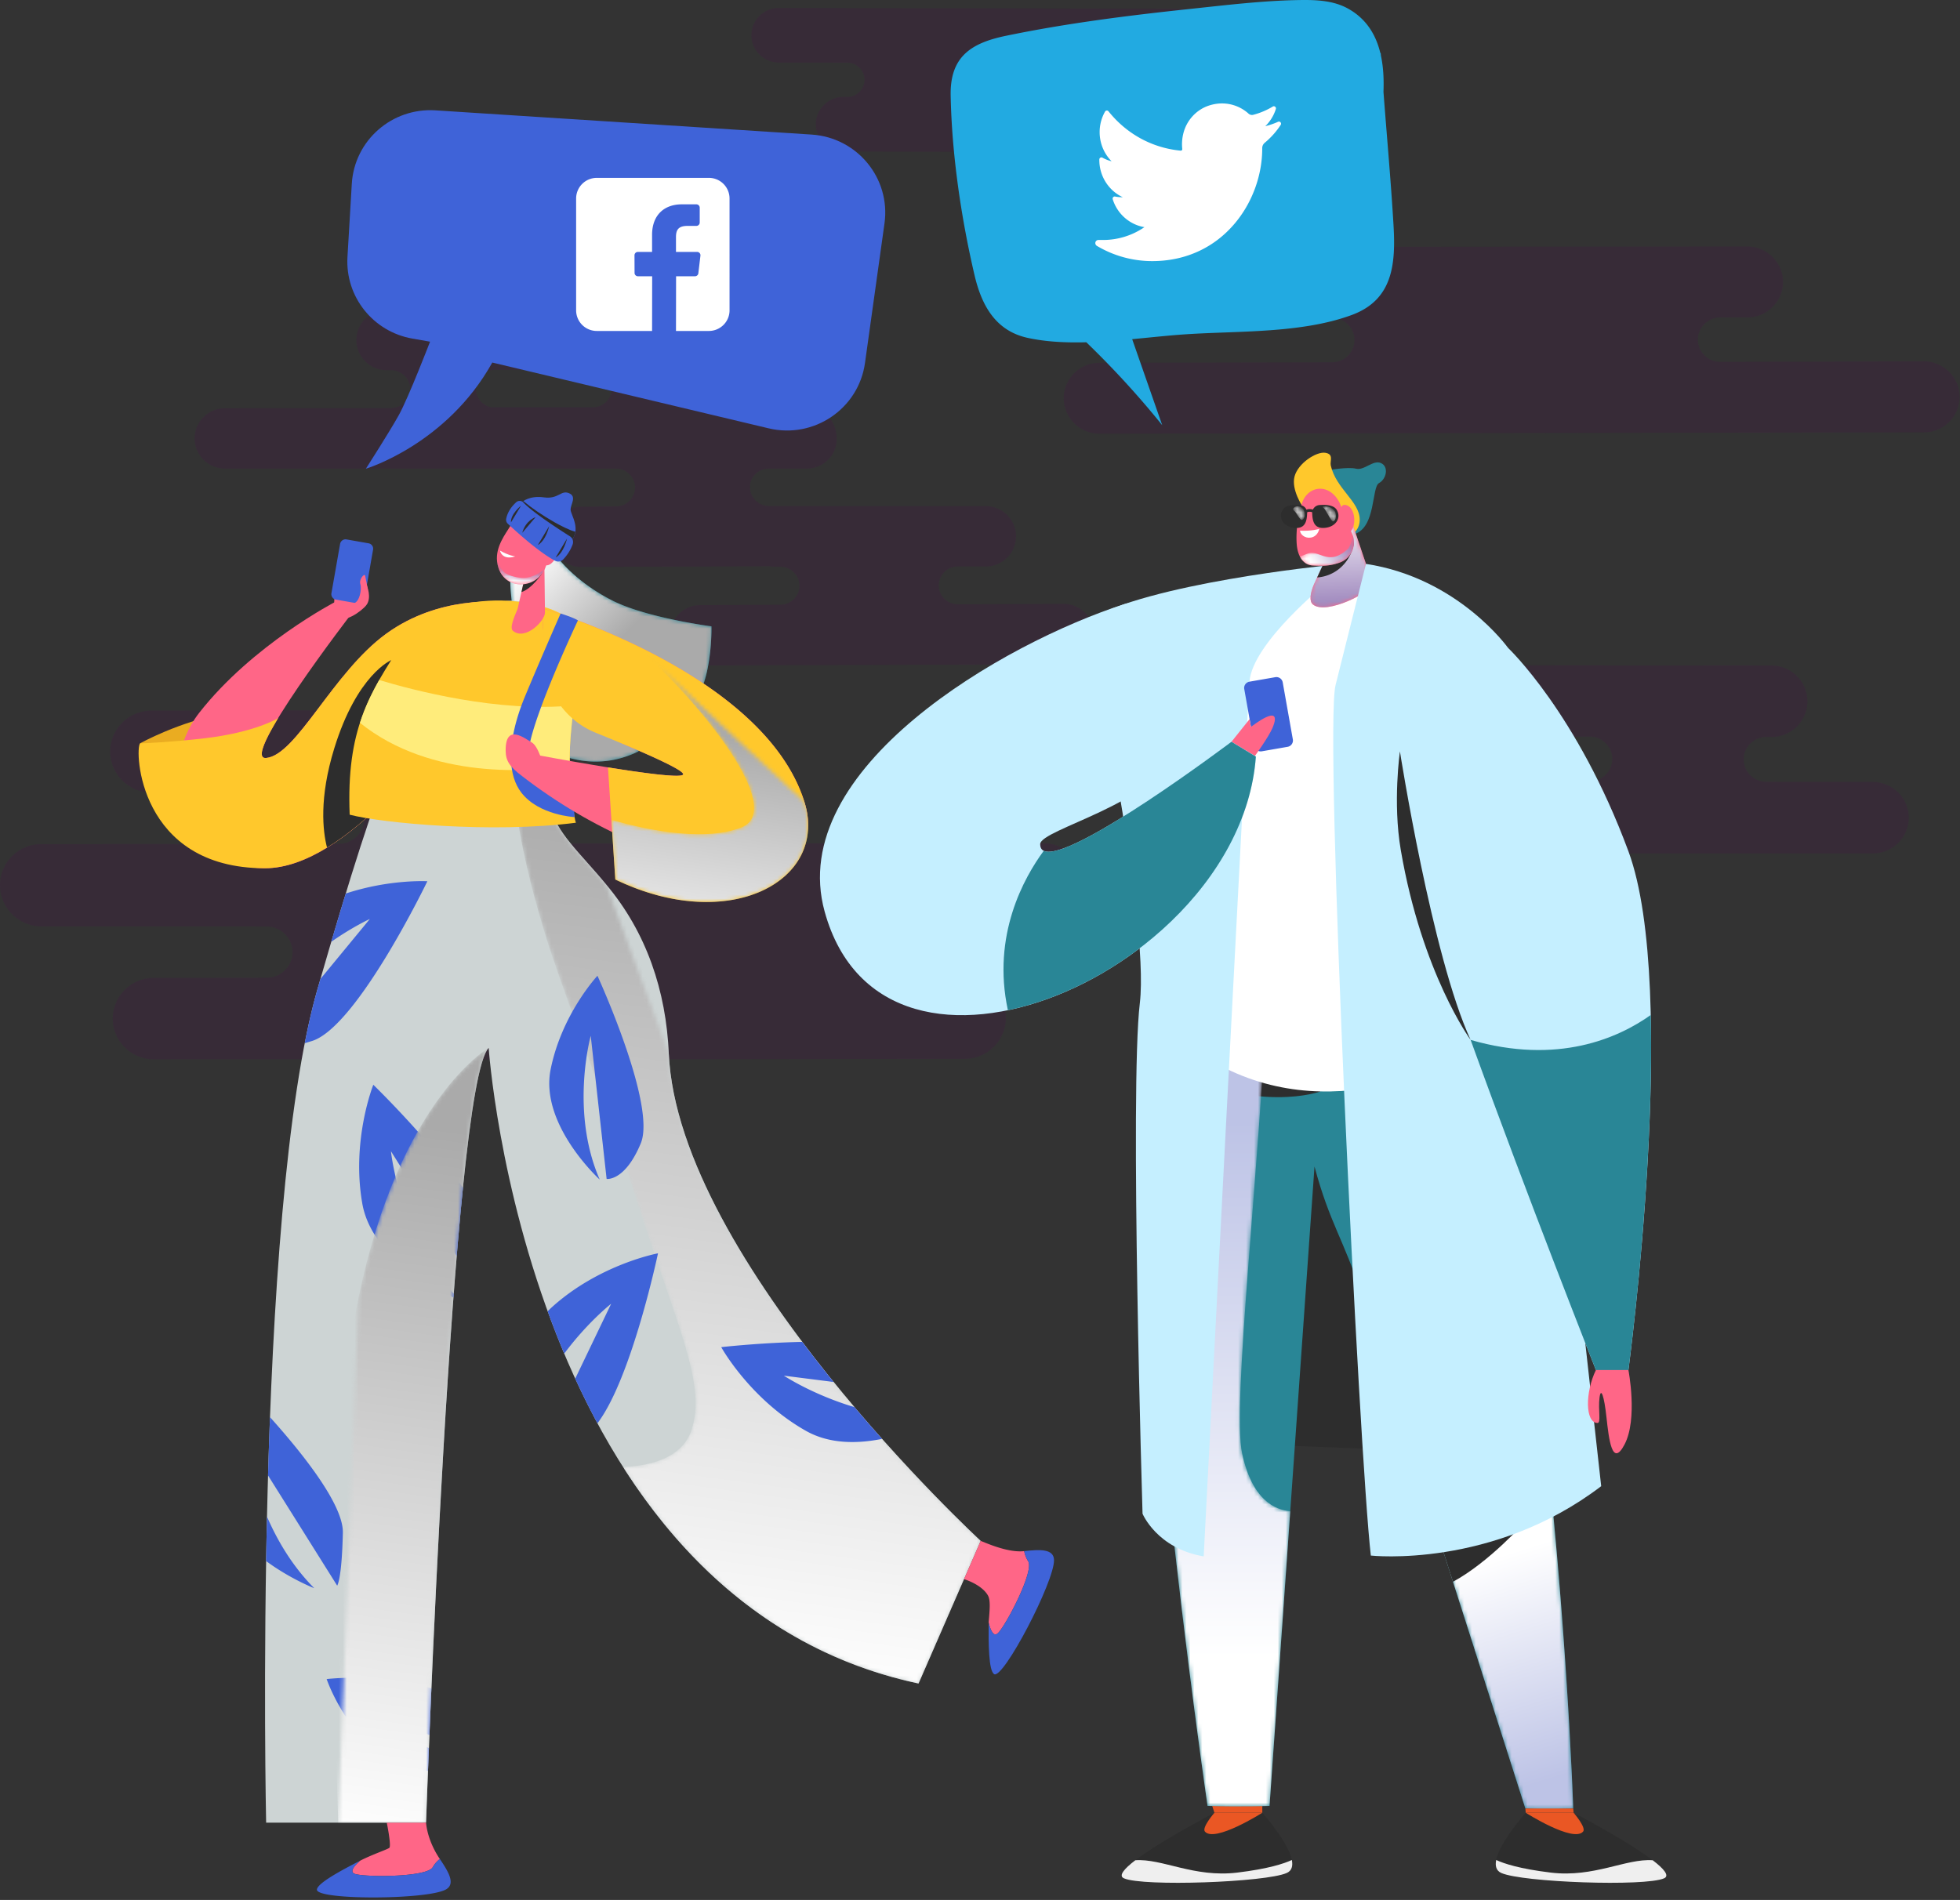 <svg xmlns="http://www.w3.org/2000/svg" xmlns:xlink="http://www.w3.org/1999/xlink" width="493" height="478" viewBox="0 0 493 478">
    <rect x="0" y="0" width="493" height="478" fill="#333333" stroke="none"/>
    <defs>
        <path id="a" d="M33.881 25.544c9.303 29.613-12.687 180.794-12.687 180.794-8.389.23-15.592 0-15.592 0L.386 132.189c3.82-.293 9.604-2.798 12.116-14.574 2.592-12.167-4.444-72.004-6.178-114.84C12.25 2.237 18.336 1.446 24.39.33"/>
        <linearGradient id="b" x1="50.001%" x2="50.001%" y1="16.216%" y2="82.006%">
            <stop offset="0%" stop-color="#BDC3E6"/>
            <stop offset="100%" stop-color="#FFF"/>
        </linearGradient>
        <path id="d" d="M5.272.138L9.48 3.077l5.584 12.07c.94 2.217 1.218 4.262.223 5.053-3.398 2.706-14.99-3.207-14.97-5.344L5.272.138z"/>
        <linearGradient id="e" x1="49.423%" x2="53.135%" y1="98.669%" y2="-22.172%">
            <stop offset="0%" stop-color="#977EB8"/>
            <stop offset="100%" stop-color="#FFF"/>
        </linearGradient>
        <path id="g" d="M8.03.446L40.28 14.061C27.753 53.328 12.05 102.5 12.05 102.5c-5.151.273-12.04 0-12.04 0S1.639 53.947 8.029.446z"/>
        <linearGradient id="h" x1="40.598%" x2="47.719%" y1="95.765%" y2="37.818%">
            <stop offset="0%" stop-color="#BDC3E6"/>
            <stop offset="100%" stop-color="#FFF"/>
        </linearGradient>
        <path id="j" d="M11.834 5.082c.82.216 1.826.802 2.317.755-.678 1.38-1.779 2.248-3.273 2.333-2.938.166-4.416.07-6.657-.685A5.41 5.41 0 0 1 .764.739L.836.56c.176 1.046.541 2.812 1.397 3.592"/>
        <linearGradient id="k" x1=".629%" x2="85.286%" y1="35.526%" y2="68.267%">
            <stop offset="0%" stop-color="#977EB8"/>
            <stop offset="100%" stop-color="#FFF"/>
        </linearGradient>
        <path id="m" d="M2.036 1.097c.881-.138 1.793-.11 1.168.285C2.577 1.778 1.24 5.026.726 4.8.213 4.572-.13 3.895.149 2.682"/>
        <linearGradient id="n" x1="-8.483%" x2="85.57%" y1="-6.669%" y2="76.089%">
            <stop offset="0%" stop-color="gray"/>
            <stop offset="100%" stop-color="#FFF"/>
        </linearGradient>
        <path id="p" d="M2.298 1.023c.883-.144 1.664.697 1.037 1.095-.627.395-1.506 2.537-2.019 2.31-.51-.226-.853-.903-.577-2.117"/>
        <linearGradient id="q" x1="-13.991%" x2="88.299%" y1="-9.136%" y2="84.897%">
            <stop offset="0%" stop-color="gray"/>
            <stop offset="100%" stop-color="#FFF"/>
        </linearGradient>
        <path id="s" d="M58.458.547c27.348 14.795 55.187 38.92 47.894 65.385C92.542 116.038 15.92 86.467.478 39.782c11.717 12.814 34.047 29.23 47.62 34.278 16.407 6.1 36.917 1.694 39.311-21.356"/>
        <path id="t" d="M50.531.194c7.357 6.604 14.017 16.224 12.016 28.634C58.435 54.314 12.14 171.315 12.14 171.315H3.964S2.255 158.579.708 140.717c15.921-12.26 30.033-56.862 38.703-84.753"/>
        <path id="u" d="M12.111 3.499s4.47 6.244 13.988 11.023c8.628 4.33 24.81 6.433 24.81 6.433s.269 11.524-3.536 17.88c-.377.628-3.38-.217-3.38-.217s1.092 3.543.49 4.258c-2.047 2.446-4.746 4.97-8.304 7.405l-.418.28c-.513.338-2.746-1.186-2.746-1.186s.025 2.795-.563 3.08c-4.361 2.128-8.476 2.702-12.072 2.486a24.415 24.415 0 0 1-2.68-.308c-6.35-1.091-10.515-4.352-10.515-4.352S-1.557 11.16.662 6.405"/>
        <linearGradient id="v" x1="47.199%" x2="8.58%" y1="55.505%" y2="14.301%">
            <stop offset="0%" stop-color="#AAA"/>
            <stop offset="100%" stop-color="#FFF"/>
        </linearGradient>
        <path id="x" d="M39.075 92.986c2.344 52.409 78.451 122.611 78.451 122.611l-15.63 35.892c-34.614-7.38-58.24-29.235-74.34-54.505 5.792-.167 14.786-1.701 17.263-9.356 3.735-11.55-3.389-25.215-13.932-58.085C20.347 96.668 11.55 74.852 7.97 62.962 4.387 51.074-6.486 14.387 5.578 3.516 7.366 1.904 10.405.79 14.326.184 12.023 10.157 7.5 22.19 9.178 30.485c1.377 6.818 7.678 12.107 14.148 19.977"/>
        <linearGradient id="y" x1="52.245%" x2="46.459%" y1="12.967%" y2="99.071%">
            <stop offset="0%" stop-color="#AAA"/>
            <stop offset="100%" stop-color="#FFF"/>
        </linearGradient>
        <path id="A" d="M7.09 4.902c1.251-.036 3.421-.634 5.322-2.418-.89 1.986-2.646 3.532-4.913 3.934C4.108 7.019.832 5.066.331.783.323.711.323.642.32.573c.169.401.972 2.219 1.876 2.972"/>
        <linearGradient id="B" x1="50.928%" x2="40.392%" y1="37.884%" y2="81.323%">
            <stop offset="0%" stop-color="#977EB8"/>
            <stop offset="100%" stop-color="#FFF"/>
        </linearGradient>
        <path id="D" d="M49.349 40.18c6.19 19.783-18.798 33.424-47.565 19.534l-.98-15.029c5.896 1.745 22.538 6.003 32.748 1.903C44.73 42.098 23.688 15.597 6.742.66"/>
        <linearGradient id="E" x1="54.015%" x2="44.379%" y1="31.473%" y2="119.127%">
            <stop offset="0%" stop-color="#AAA"/>
            <stop offset="100%" stop-color="#FFF"/>
        </linearGradient>
        <path id="G" d="M6.49 62.923C16.84 12.993 39.207.153 39.207.153c-9.347 9.61-15.756 194.913-15.756 194.913H1.366"/>
        <linearGradient id="H" x1="51.085%" x2="48.431%" y1="9.897%" y2="103.068%">
            <stop offset="0%" stop-color="#AAA"/>
            <stop offset="100%" stop-color="#FFF"/>
        </linearGradient>
    </defs>
    <g fill="none" fill-rule="evenodd">
        <g fill="#401C41" fill-rule="nonzero" opacity=".344">
            <path d="M302.763 243.863c-4.966-.009-9.022-4.058-9.012-8.998.009-4.94 4.08-8.974 9.046-8.965l23.444-.03c3.123.005 5.682-2.532 5.688-5.637.006-3.106-2.545-5.653-5.667-5.659l-4.186-.05c-4.967-.01-9.022-4.06-9.013-8.998.01-4.94 4.08-8.975 9.046-8.966l77.741.045c3.123.006 5.683-2.53 5.689-5.637.005-3.107-2.544-5.653-5.667-5.658l-53.918-.005c-4.966-.009-9.022-4.059-9.013-8.998.01-4.94 4.08-8.974 9.047-8.965l99.617.105c4.966.01 9.022 4.059 9.013 8.999-.01 4.94-4.08 8.974-9.047 8.965l-1.29-.003c-3.123-.006-5.683 2.53-5.689 5.637-.005 3.106 2.544 5.652 5.667 5.658l26.842.041c4.966.01 9.022 4.06 9.013 9-.01 4.939-4.08 8.973-9.047 8.964l-108.578-.013c-3.123-.005-5.682 2.531-5.688 5.638-.006 3.106 2.544 5.652 5.667 5.658l42.666.076c4.967.009 9.022 4.058 9.013 8.998-.009 4.94-4.08 8.74-9.047 8.73l-102.337.068M262.455 212.16l-147.934.052c-3.58.007-6.514-2.902-6.521-6.462-.007-3.56 2.917-6.479 6.497-6.486l2.835-.005c5.693-.01 10.341-4.653 10.331-10.315-.01-5.662-4.677-10.288-10.37-10.277l-79.237.12c-5.694.011-10.343 4.653-10.333 10.315.01 5.663 4.677 10.288 10.37 10.278l10.375-.001c3.615.023 6.57 2.967 6.576 6.57.006 3.109-2.194 5.714-5.117 6.399l-39.594.025C4.64 212.383-.01 217.025 0 222.687c.011 5.663 4.678 10.38 10.371 10.37h52.09-.106l4.773.057c3.559.007 6.467 2.91 6.46 6.45-.007 3.542-2.925 6.434-6.485 6.427l-28.424.036c-5.66-.012-10.302 4.588-10.313 10.22-.01 5.63 4.614 10.248 10.276 10.258l68.829-.037c.472.065.95.11 1.441.11l133.764-.192c5.692-.01 10.342-4.652 10.33-10.314-.01-5.663-4.676-10.288-10.37-10.278l-11.812-.035c-3.58.007-6.514-2.901-6.52-6.462-.007-3.56 2.917-6.479 6.496-6.485l31.693-.06c5.693-.01 10.343-4.651 10.332-10.314-.01-5.662-4.677-10.287-10.37-10.277zm-190.765-6.3c-.006-3.219 2.343-5.916 5.42-6.483h8.006c3.58-.007 6.514 2.9 6.52 6.461.007 3.56-2.916 6.48-6.496 6.486l-7.95.006c-3.106-.534-5.494-3.234-5.5-6.47zm84.115 27.09c3.58-.006 6.514 2.902 6.52 6.463.008 3.56-2.916 6.479-6.496 6.486l-13.152.024c-2.8-.712-4.886-3.245-4.88-6.244.006-3.541 2.677-6.734 6.238-6.727l11.77-.001zM267.53 151.938l-26.879.092c-2.507-.143-4.522-2.205-4.527-4.734-.004-2.624 2.15-4.775 4.788-4.78l7.04-.004c4.195-.008 7.621-3.428 7.613-7.6-.008-4.173-3.446-7.58-7.642-7.573l-54.487-.026c-2.638.005-4.8-2.138-4.805-4.762-.004-2.623 2.15-4.661 4.787-4.667h9.528c4.127 0 7.502-3.31 7.502-7.414 0-4.8-3.375-7.998-7.502-7.998h-25.37c-2.594 0-4.716-2.112-4.716-4.693 0-2.58 2.122-4.691 4.717-4.691h4.302c4.127 0 7.502-3.358 7.502-7.462 0-4.104-3.375-7.462-7.502-7.462h-32.005a7.558 7.558 0 0 0-2.066-.288l-50.555.088c-4.194.008-7.62 3.428-7.612 7.6.006 4.174 3.446 7.581 7.64 7.573l1.091-.002c2.637-.004 4.8 2.138 4.805 4.762.003 2.21-1.532 4.07-3.591 4.607-.336.028-.664.08-.985.15l-.212.022-41.818.035c-4.195.008-7.62 3.428-7.613 7.602.008 4.172 3.447 7.58 7.643 7.571h98.335c2.638-.004 4.8 2.128 4.805 4.752.005 2.624-2.15 4.775-4.786 4.78l-8.715.064c-4.196.008-7.622 3.428-7.614 7.601.008 4.172 3.447 7.58 7.642 7.572l47.43-.198c.485.096.984.147 1.495.146l1.09-.001c2.637-.006 4.8 2.137 4.805 4.76.005 2.624-2.15 4.775-4.787 4.78l-20.174.101c-4.195.008-7.621 3.43-7.613 7.602.008 4.173 3.446 7.58 7.64 7.573l91.404-.277c4.195-.008 7.621-3.428 7.613-7.601-.008-4.172-3.446-7.608-7.642-7.6zM124.497 93.052l24.67.036c2.593 0 4.716 2.112 4.716 4.691 0 2.581-2.123 4.693-4.717 4.693h-25.7c-2.137-.476-3.752-2.374-3.756-4.64-.005-2.623 2.149-4.774 4.787-4.78zM439.503 62.021c4.927 0 8.952 4.004 8.976 8.904 0 4.9-4.025 8.927-8.952 8.927H432.7c-3.098 0-5.633 2.548-5.633 5.629 0 2.96 2.364 5.386 5.316 5.556l51.535-.122c4.927 0 8.976 4.028 8.976 8.928.024 4.9-4 8.928-8.927 8.928l-207.427.339c-4.928 0-8.951-4.002-8.976-8.904 0-4.9 4.024-8.927 8.95-8.927l58.55-.121c3.096 0 5.633-2.523 5.633-5.604s-2.56-5.604-5.657-5.604l-21.766.008c-4.927 0-8.952-4.003-8.977-8.904 0-4.9 4.025-8.927 8.952-8.927l126.254-.106M213.112 24.397c2.387.005 4.344-1.934 4.348-4.309.004-2.374-1.945-4.32-4.333-4.325l-17.235-.032c-3.797-.006-6.898-3.102-6.89-6.878.007-3.776 3.119-6.86 6.915-6.853l102.302.19c3.798.007 6.898 3.102 6.891 6.878-.008 3.777-3.12 6.86-6.916 6.854l-44.68-.083c-2.386-.006-4.343 1.934-4.347 4.308-.005 2.375 1.945 4.32 4.332 4.325l1.89.003c3.796.008 6.897 3.103 6.89 6.879-.008 3.777-3.12 6.86-6.915 6.852l-43.265-.08c-3.796-.007-6.896-3.102-6.89-6.877.008-3.776 3.12-6.861 6.917-6.853l.986.001"/>
        </g>
        <path fill="#2D2D2D" d="M374.15 365.621l-78.85-2.963 30.808-101.086z"/>
        <path fill="#EA5724" d="M335.93 141.868s-7.162 1.703-9.822 2.886c-2.662 1.189.82 10.51.82 10.51s10.975-6.117 9.002-13.396"/>
        <path fill="#298696" d="M334.27 118.26s4.784-.85 6.836-.34c2.052.51 4.274-2.315 6.267-1.41 1.996.9 1.369 4.008-.513 5.028-1.879 1.014-.744 11.204-6.211 12.833-5.467 1.628-10.652-12.551-6.379-16.112"/>
        <path fill="#FFC82C" d="M327.662 127.468s-2.905-4.238-2.052-7.57c.856-3.333 5.478-6.327 7.725-5.987 2.244.337 1.151 2.079 1.39 3.162 1.303 5.886 7.235 9.054 7.294 13.62.055 4.57-5.927 6.041-7.806 4.852-1.879-1.183-6.551-8.077-6.551-8.077"/>
        <path fill="#EA5724" d="M317.505 456.064v-4.83l-13.311.882 1.271 3.948zM395.81 456.064s3.741 2.184 4.636 4.312c.892 2.129-2.774 3.459-8.316 1.684-5.545-1.772-8.36-5.996-8.36-5.996h12.04z"/>
        <path fill="#2D2D2D" d="M383.768 456.064s-11.41 12.783-6.16 15.146c5.249 2.364 36.204 3.47 40.971 1.344 4.77-2.132-22.77-16.49-22.77-16.49s3.259 3.74 2.386 4.74c-2.49 2.848-14.427-4.74-14.427-4.74"/>
        <path fill="#EFEFEF" d="M415.71 468.013c-6.715-.49-14.775 4.415-25.622 3.107-7.912-.954-11.876-2.295-13.75-3.176-.297 1.484-.016 2.687 1.27 3.264 5.249 2.367 36.204 3.473 40.971 1.347 1.442-.644-.067-2.405-2.868-4.542"/>
        <path fill="#EA5724" d="M305.465 456.064s-5.246 3.677-6.44 7.34c-1.19 3.665 8.824 2.604 12.757-.592 3.937-3.19 5.724-6.748 5.724-6.748h-12.04z"/>
        <path fill="#2D2D2D" d="M317.505 456.064s11.414 12.783 6.161 15.146c-5.246 2.364-36.202 3.47-40.972 1.344-4.77-2.132 22.771-16.49 22.771-16.49s-3.259 3.74-2.384 4.74c2.487 2.848 14.424-4.74 14.424-4.74"/>
        <path fill="#EFEFEF" d="M285.564 468.013c6.716-.49 14.773 4.415 25.623 3.107 7.912-.954 11.876-2.295 13.75-3.176.298 1.484.016 2.687-1.27 3.264-5.249 2.367-36.204 3.473-40.971 1.347-1.441-.644.067-2.405 2.868-4.542"/>
        <path fill="#298696" d="M300.534 248.334c27.677 5.111 55.964 3.353 66.915 2.355.688 2.585 1.46 5.289 2.353 8.153 21.67 69.62 25.915 196.145 25.915 196.145s-6.889.276-12.04 0c0 0-33.058-103.508-41.51-130.105-4.034-12.689-7.734-17.184-11.53-31.393l-11.314 160.856s-7.2.23-15.592 0c0 0-21.987-151.183-12.684-180.796 2.618-8.335 6.094-17.046 9.487-25.215"/>
        <path fill="#2D2D2D" d="M292.73 268.479c2.208-6.873 3.624-9.96 6.415-16.778 7.825.725 15.165 1.714 16.068 2.134 1.737.805 16.908 20.764 16.908 20.764s-15.834 5.861-39.391-6.12"/>
        <g transform="matrix(-1 0 0 1 324.926 248.006)">
            <mask id="c" fill="#fff">
                <use xlink:href="#a"/>
            </mask>
            <path fill="url(#b)" d="M33.881 25.544c-2.618-8.335-6.094-17.046-9.49-25.215-6.055 1.117-12.14 1.907-18.067 2.447 1.734 42.835 8.77 102.672 6.178 114.839C9.99 129.39 4.205 131.895.386 132.189l5.216 74.149s7.203.23 15.592 0c0 0 21.99-151.181 12.687-180.794" mask="url(#c)"/>
        </g>
        <path fill="#FFF" d="M295.699 260.362c-.112-18.093-10.466-64.528-10.466-64.528s-13.788-32.662-10.309-39.894c22.2-8.479 78.515-23.13 105.685 9.112 6.582 7.812-12.266 27.147-14.773 41.638 0 0-3.105 23.374 5.807 56.876-12.288 7.666-46.81 21.956-75.944-3.204"/>
        <path fill="#C5EFFF" d="M333.743 142.271s-45.203 4.506-60.397 13.92c0 0 15.916 74.663 13.354 96.19-2.565 21.524.683 128.44.683 128.44s3.588 8.741 15.383 10.743c0 0 10.92-212.293 11.513-220.064.753-9.83 19.456-24.88 19.456-24.88l.008-4.349z"/>
        <path fill="#FF6687" d="M340.275 132.037l4.956 14.718c.02 2.137-11.575 8.047-14.97 5.344-.995-.791-.716-2.837.223-5.054l5.584-12.072 4.207-2.936z"/>
        <g transform="matrix(-1 0 0 1 345.547 131.898)">
            <mask id="f" fill="#fff">
                <use xlink:href="#d"/>
            </mask>
            <path fill="url(#e)" d="M5.272.138L.316 14.856c-.02 2.137 11.572 8.05 14.97 5.344.995-.79.716-2.836-.223-5.053L9.479 3.077 5.272.138z" mask="url(#f)"/>
        </g>
        <path fill="#2D2D2D" d="M334.945 137.4c2.375-.415 5.615-1.023 5.615-1.023s-.212 3.749-3.524 6.566a9.865 9.865 0 0 1-5.737 2.338l3.646-7.881z"/>
        <g transform="matrix(-1 0 0 1 395.727 352.488)">
            <mask id="i" fill="#fff">
                <use xlink:href="#g"/>
            </mask>
            <path fill="url(#h)" d="M8.03.446C1.64 53.947.008 102.5.008 102.5s6.889.273 12.04 0c0 0 15.704-49.172 28.232-88.439L8.03.446z" mask="url(#i)"/>
        </g>
        <path fill="#2D2D2D" d="M383.677 382.77s-9.007 10.215-18.21 15.18c-1.062-3.32-2.132-6.676-3.206-10.038l21.416-5.142z"/>
        <path fill="#FF6687" d="M336.99 126.577l3.323 8.257a5.412 5.412 0 0 1-3.454 6.745c-2.244.755-3.72.852-6.66.686-2.45-.14-3.845-2.375-4.048-5.534-.26-4.1.675-7.948 1.288-9.983 1.405-4.63 6.989-5.399 9.55-.171"/>
        <path fill="#FF6687" d="M337.157 130.773c.084-.544.081-1.094.048-1.644-.067-1.048.08-2.616 1.692-1.95 2.344.968 2.386 6.558-.19 7.144-1.915.434-1.759-2.176-1.55-3.55"/>
        <path fill="#FFF" d="M331.843 133.057s-1.979.62-4.842.451c0 0 .014.965 1.18 1.532 1.162.566 3.133.254 3.662-1.983"/>
        <g transform="matrix(-1 0 0 1 341.077 134.094)">
            <mask id="l" fill="#fff">
                <use xlink:href="#j"/>
            </mask>
            <path fill="url(#k)" d="M11.834 5.082C9.15 4.37 6.822 8.325 2.233 4.151 1.377 3.37 1.012 1.605.836.56L.764.74A5.41 5.41 0 0 0 4.22 7.484c2.241.755 3.719.851 6.657.685 1.494-.085 2.595-.953 3.273-2.333-.49.047-1.497-.539-2.317-.755" mask="url(#l)"/>
        </g>
        <path fill="#3F63D8" d="M314.28 171.5l6.492-1.131a1.61 1.61 0 0 1 1.87 1.302l2.549 14.358a1.61 1.61 0 0 1-1.313 1.858l-6.493 1.13a1.614 1.614 0 0 1-1.87-1.301l-2.546-14.362c-.156-.87.432-1.7 1.31-1.855"/>
        <path fill="#EA5724" d="M395.81 456.064l-.092-1.078h-12.04l.091 1.078z"/>
        <path fill="#C5EFFF" d="M343.585 141.868s-4.742 18.82-7.655 30.514c-2.913 11.694 5.974 194.06 8.879 218.977 0 0 30.596 3.39 57.941-17.458l-23.437-210.913s-12.514-17.587-35.728-21.12"/>
        <path fill="#FF6687" d="M315.64 190.197s3.513-4.83 4.464-7.132c2.774-6.718-5.448-.18-5.448-.18l-.348-1.962s-2.044 2.551-4.555 5.697l5.887 3.577z"/>
        <path fill="#C5EFFF" d="M282.96 151.938c-30.445 9.767-85.45 41.425-75.537 77.4 15.04 54.573 104.6 14.635 108.467-38.99l-6.139-3.73s-48.112 36.273-48.112 25.762c0-3.754 29.526-10.372 32.751-22.915 4.146-16.133-3.74-39.993-11.43-37.527M379.313 162.987s17.432 16.424 30.284 51.176c12.851 34.752 0 130.517 0 130.517h-8.177s-46.296-117.001-50.406-142.487c-4.109-25.486 28.3-39.206 28.3-39.206"/>
        <path fill="#FF6687" d="M409.596 344.68s2.403 12.291-.973 18.727c-3.125 5.96-3.958-1.416-4.544-6.82-.582-5.405-1.405-7.702-1.75-4.957-.39 3.09.451 6.392-.52 6.37-3.116-.061-3.116-7.722-.39-13.32 2.727-5.598 8.177 0 8.177 0"/>
        <path fill="#298696" d="M415.217 255.356c.922 40.56-5.62 89.325-5.62 89.325h-8.177s-17.162-43.372-31.513-83.053c21.942 6.347 37.153-.47 45.31-6.272M262.532 214.05c6.563 3.218 47.22-27.431 47.22-27.431l6.136 3.729c-2.253 31.255-33.618 57.855-62.374 63.804-4.067-18.848 4.042-33.348 9.018-40.102"/>
        <path fill="#2D2D2D" d="M328.786 129.098a1.98 1.98 0 0 0-1.807-2.035c-1.541-.127-3.615-.038-4.365 1.206-1.246 2.076.3 4.464 3.34 4.556 2.355.072 2.765-1.72 2.832-3.727M330.057 129.098a1.98 1.98 0 0 1 1.807-2.035c1.541-.127 3.618-.038 4.365 1.206 1.246 2.076-.3 4.464-3.34 4.556-2.352.072-2.765-1.72-2.832-3.727"/>
        <g transform="matrix(-1 0 0 1 336.077 126.369)">
            <mask id="o" fill="#fff">
                <use xlink:href="#m"/>
            </mask>
            <path fill="url(#n)" d="M2.036 1.097S.425 1.465.15 2.682c-.279 1.213.064 1.89.577 2.117.513.227 1.851-3.021 2.478-3.417.625-.395-.287-.423-1.168-.285" mask="url(#o)"/>
        </g>
        <g transform="matrix(-1 0 0 1 328.82 126.369)">
            <mask id="r" fill="#fff">
                <use xlink:href="#p"/>
            </mask>
            <path fill="url(#q)" d="M2.298 1.023S1.018 1.095.739 2.31c-.276 1.214.067 1.891.577 2.118.513.226 1.392-1.916 2.019-2.311.627-.398-.154-1.239-1.037-1.095" mask="url(#r)"/>
        </g>
        <path fill="#2D2D2D" d="M330.48 129.013l.311-.602c-.06-.03-1.524-.769-2.595.027l.413.545c.724-.542 1.86.025 1.87.03M352.124 189.042s8.068 51.552 17.78 72.587c0 0-12.24-16.7-17.565-47.781-2.055-11.976-.215-24.806-.215-24.806"/>
        <g>
            <path fill="#EAAC21" d="M35.229 187.018s9.74-5.471 21.746-7.663c12.003-2.188 12.967 1.333 12.967 1.333s-25.652 17.766-34.713 6.33"/>
            <path fill="#FF6687" d="M92.137 152.256c1.46-1.858.122-4.98.122-4.98s-2.114 2.817-2.757 2.34c-.649-.473-.582-3.476-.036-5.377.923-3.197-1.724-1.945-3.414.006-1.696 1.95-2.79 8.762-1.247 10.801 1.538 2.04 6.104-1.224 7.332-2.79"/>
            <path fill="#FF6687" d="M125.755 151.5s-15.16-1.799-28.576 7.914c-13.422 9.713-22.596 30.603-30.24 31.282-6.961.62 21.576-36.424 21.576-36.424l-4.079-2.906s-20.895 10.799-34.317 27.952c-11.352 14.511-4.417 39.01 16.478 39.12 20.895.114 44.17-33.535 44.17-33.535l14.988-33.404z"/>
            <path fill="#3F63D8" d="M92.713 136.69l-5.564-.978a1.385 1.385 0 0 0-1.604 1.125l-2.18 12.408a1.385 1.385 0 0 0 1.122 1.604l5.566.978a1.386 1.386 0 0 0 1.605-1.122l2.18-12.411a1.385 1.385 0 0 0-1.125-1.604"/>
            <path fill="#FF6687" d="M92.445 147.793s-.449-2.103-.593-2.926c-.14-.82-1.612.906-1.216 2.095.396 1.188-.141 4.676-1.868 4.886-1.726.21-.169 1.654-.169 1.654s2.802-.964 3.143-1.897c.338-.934.703-3.812.703-3.812"/>
            <path fill="#FFC82C" d="M97.178 159.414c-13.422 9.712-22.594 30.603-30.238 31.282-1.832.163-1.211-2.275.703-5.96.638-1.226 2.3-4.05 2.3-4.05s-5.746 3.56-18.407 5.048c-7.894.928-15.713 1.316-16.306 1.283-1.372 1.493-.454 31.423 31.369 31.42 20.895 0 44.167-33.534 44.167-33.534l14.988-33.404s-15.157-1.798-28.576 7.915"/>
            <path fill="#298696" d="M140.156 140.123s4.466 6.244 13.987 11.023c8.626 4.33 24.81 6.432 24.81 6.432s.27 11.522-3.535 17.877c-.377.63-3.38-.213-3.38-.213s1.088 3.543.49 4.258c-2.05 2.446-4.747 4.97-8.305 7.405-.14.094-.28.188-.42.28-.51.338-2.744-1.186-2.744-1.186s.025 2.795-.562 3.08c-4.362 2.125-8.48 2.699-12.076 2.486a24.285 24.285 0 0 1-2.676-.308c-6.351-1.094-10.516-4.352-10.516-4.352s-8.745-39.122-6.525-43.876c2.222-4.757 4.145-9.716 11.452-2.906"/>
            <g transform="translate(128.043 136.624)">
                <mask id="w" fill="#fff">
                    <use xlink:href="#u"/>
                </mask>
                <path fill="url(#v)" d="M12.111 3.499s4.47 6.244 13.988 11.023c8.628 4.33 24.81 6.433 24.81 6.433s.269 11.524-3.536 17.88c-.377.628-3.38-.217-3.38-.217s1.092 3.543.49 4.258c-2.047 2.446-4.746 4.97-8.304 7.405l-.418.28c-.513.338-2.746-1.186-2.746-1.186s.025 2.795-.563 3.08c-4.361 2.128-8.476 2.702-12.072 2.486a24.415 24.415 0 0 1-2.68-.308c-6.35-1.091-10.515-4.352-10.515-4.352S-1.557 11.16.662 6.405c2.22-4.757 4.145-9.716 11.45-2.906" mask="url(#w)"/>
            </g>
            <path fill="#2D2D2D" d="M107.122 189.74l-8.725-23.652s-8.587 3.549-14.331 22.232c-3.835 12.466-2.873 20.766-1.812 24.913 10.49-6.419 19.922-17.245 24.868-23.492"/>
            <path fill="#CDD4D4" d="M168.219 265.05c-.654-15.63-5.583-30.504-15.752-42.524-6.47-7.87-12.768-13.162-14.145-19.98-2.94-14.521 13.147-40.518 3-46.818-9.107-5.656-18.088-8.158-26.683 5.034-12.602 19.345-17.855 29.332-34.758 87.999C63.64 305.153 66.94 458.55 66.94 458.55h40.224s6.406-185.306 15.753-194.914c0 .003 9.368 138.857 108.124 159.914l15.627-35.892s-76.104-70.203-78.448-122.609"/>
            <g transform="translate(129.143 172.063)">
                <mask id="z" fill="#fff">
                    <use xlink:href="#x"/>
                </mask>
                <path fill="url(#y)" d="M39.075 92.986c-.654-15.627-5.58-30.5-15.75-42.524-6.47-7.87-12.77-13.159-14.147-19.977C7.5 22.191 12.023 10.157 14.326.184c-3.92.606-6.96 1.72-8.748 3.332C-6.486 14.387 4.387 51.074 7.97 62.962c3.58 11.89 12.377 33.706 22.917 66.581 10.543 32.87 17.667 46.536 13.932 58.085-2.477 7.655-11.471 9.19-17.262 9.356 16.098 25.27 39.725 47.125 74.339 54.505l15.63-35.892s-76.107-70.202-78.45-122.61" mask="url(#z)"/>
            </g>
            <path fill="#FF6687" d="M97.286 458.551s1.114 5.436.69 6.286c-.172.338-4.212 1.654-7.393 3.288-1.421 1.242-2.81 2.837-1.271 3.333 2.632.85 18.085.859 19.537-1.698a6.794 6.794 0 0 1 1.787-2.061c-2.062-3.042-3.223-6.394-3.475-9.148h-9.875z"/>
            <path fill="#3F63D8" d="M108.849 469.76c-1.45 2.557-16.905 2.548-19.538 1.698-1.535-.493-.147-2.092 1.272-3.333-4.771 2.45-10.662 5.61-10.87 7.239-.338 2.718 27.778 2.635 32.447 0 2.444-1.377.737-4.333-1.522-7.665a6.764 6.764 0 0 0-1.79 2.06"/>
            <path fill="#FF6687" d="M242.475 397.288s4.38 1.285 6.001 4.075c.707 1.216.477 3.565.197 6.823.44 1.837 1.208 3.807 2.36 2.674 1.98-1.934 9.17-15.606 7.582-18.08a6.893 6.893 0 0 1-.995-2.54c-3.652.41-8.396-1.523-10.95-2.582l-4.195 9.63z"/>
            <path fill="#3F63D8" d="M258.615 392.78c1.588 2.475-5.602 16.146-7.58 18.08-1.153 1.133-1.924-.837-2.362-2.673-.05 5.363.006 12.048 1.355 12.987 2.25 1.562 15.248-23.362 15.09-28.717-.083-2.804-3.496-2.668-7.497-2.217.146.851.462 1.71.994 2.54"/>
            <path fill="#FFC82C" d="M144.853 206.988c-.324-.62-2.155-10.935-1.357-21.287 1.016-13.148 4.297-27.196-1.38-30.723-9.108-5.654-32.27-6.516-40.862 6.676-8.399 12.89-14.162 21.91-13.3 43.311 8.099 2.125 35.899 4.727 56.9 2.023"/>
            <path fill="#FFEC7B" d="M144.326 177.452c-18.848 1.939-40.76-3.895-48.945-6.37-1.945 3.436-3.59 6.901-4.84 10.769 18.019 14.502 43.494 12.275 52.773 10.848-.047-2.255 0-4.623.183-6.997.21-2.746.524-5.53.829-8.25"/>
            <path fill="#3F63D8" d="M133.061 191.4l-4.522-.199c.11 3.161.892 6.023 2.618 8.242 4.426 5.69 13.362 6.125 13.362 6.125l-.455-7.82s-9.612-.375-11.003-6.347"/>
            <path fill="#FF6687" d="M136.37 153.034s55.744 16.063 65.96 48.702c7.814 24.97-35.081 21.232-70.97-6.454l3.19-5.433s35.054 6.624 37.204 5.095c.97-.693-5.935-3.918-13.79-7.245-12.489-5.286-20.84-17.262-21.425-30.808l-.169-3.857z"/>
            <path fill="#FFC82C" d="M202.33 201.736c-10.217-32.64-65.96-48.702-65.96-48.702l.565 13.046a20.673 20.673 0 0 0 12.91 18.267c10.329 4.175 23.21 9.669 21.908 10.597-1.05.748-9.98-.458-18.828-1.881l1.84 28.207c28.767 13.89 53.755.25 47.565-19.534"/>
            <path fill="#FF6687" d="M136.93 142.026l.147 12.112c.017 1.994-4.896 7.114-8.043 4.59-.92-.737.29-3.48 1.16-5.549l2.375-10.402 4.362-.751z"/>
            <path fill="#2D2D2D" d="M131.159 148.957c2.599-.798 5.212-4.695 5.212-4.695h-4.14l-1.072 4.695z"/>
            <path fill="#FF6687" d="M136.928 134.267l.729 4.649c.576 3.687-1.785 7.341-5.456 7.992-3.395.604-6.667-1.349-7.168-5.635-.447-3.809 2.258-7.094 3.239-8.818 2.23-3.925 7.428-3.47 8.656 1.812"/>
            <path fill="#FF6687" d="M137.35 139.292c.255-.327.454-.69.632-1.06.338-.713 1.005-1.688 1.812-.668 1.172 1.484-.84 5.166-2.732 4.618-1.402-.408-.347-2.064.288-2.89"/>
            <path fill="#FFF" d="M129.592 139.988s-1.701-.233-3.838-1.469c0 0 .471 2.546 3.838 1.469"/>
            <g transform="translate(124.7 140.492)">
                <mask id="C" fill="#fff">
                    <use xlink:href="#A"/>
                </mask>
                <path fill="url(#B)" d="M7.09 4.902c-1.397.045-3.875-.506-4.894-1.357C1.292 2.792.489.975.32.573.323.642.323.71.33.783.832 5.066 4.108 7.02 7.499 6.418c2.267-.402 4.023-1.948 4.913-3.934-1.9 1.784-4.07 2.382-5.323 2.418" mask="url(#C)"/>
            </g>
            <path fill="#3F63D8" d="M131.424 126.239s1.74-1.615 5.39-1.108c3.654.51 4.253-1.892 6.286-1.061 2.034.83.463 2.753.416 4.078-.044 1.327 2.973 5.066-.166 8.31-1.823 1.884-16.5-4.764-11.926-10.22"/>
            <path fill="#2D2D2D" d="M139.533 131.427c-3.164-1.804-5.799-3.616-7.888-5.358-.144.102-.222.169-.222.169-4.574 5.454 10.103 12.103 11.926 10.22.85-.879 1.239-1.793 1.369-2.685-1.247-.258-3.943-1.637-5.185-2.346"/>
            <path fill="#3F63D8" d="M127.709 131.738c1.745 1.64 7.786 7.191 11.956 9.352.66.344 1.463.197 1.981-.332a10.926 10.926 0 0 0 2.375-3.746c.293-.773.025-1.648-.674-2.091-2.66-1.68-9.354-6.01-11.679-8.483a1.299 1.299 0 0 0-1.82-.086c-.923.828-2.142 2.247-2.527 4.172-.086.443.058.903.388 1.214M150.273 358.076c8.618-11.317 15.232-42.757 15.232-42.757s-14.722 2.718-26.728 13.589c-.355.32-.693.656-1.022.997a228.185 228.185 0 0 0 4.164 10.643c5.902-7.923 11.807-12.544 11.807-12.544l-9.041 18.839a192.418 192.418 0 0 0 5.588 11.233M93.024 231.206l-12.43 15.09c-.235.812-.47 1.632-.712 2.463-1.177 4.086-2.25 8.682-3.23 13.69a228.6 228.6 0 0 0 1.806-.545c11.363-3.5 29.036-40.195 29.036-40.195s-9.474-.554-20.532 3.095a1273.132 1273.132 0 0 0-3.638 12.14c5.489-3.843 9.7-5.738 9.7-5.738M93.901 272.91s-5.564 13.896-2.779 29.847c2.322 13.32 17.86 21.356 22.934 23.65.025-.313.05-.626.072-.936-13.693-15.062-15.79-35.834-15.79-35.834l16.539 26.368a955.296 955.296 0 0 1 1.568-17.187C107.913 286.509 93.9 272.91 93.9 272.91M84.81 398.922s1.157-1.413 1.432-13.292c.158-7.028-10.003-19.824-18.335-29.105-.188 4.937-.352 9.84-.488 14.675l17.39 27.722zM79.043 399.566c-5.5-5.527-9.29-12.007-11.89-18.01-.086 3.798-.158 7.533-.219 11.184 6.105 4.51 12.109 6.826 12.109 6.826M108.51 424.815c-11.643-4.095-26.345-2.388-26.345-2.388s3.591 10.896 13.092 18.885c3.525 2.964 8.074 4.025 12.394 4.194.072-1.764.147-3.679.23-5.737-8.997-4.014-14.863-9.713-14.863-9.713l14.996 6.452c.147-3.57.316-7.49.496-11.693M214.918 354.007c-10.55-3.133-17.75-7.909-17.75-7.909l12.51 1.59a351.179 351.179 0 0 1-7.886-10.09c-10.842.236-20.38 1.325-20.38 1.325s7.227 13.11 21.328 21.071c5.938 3.35 12.967 3.247 19.119 2.008a430.611 430.611 0 0 1-6.941-7.995M152.584 296.6s4.586.686 8.59-8.952c4.004-9.64-10.895-42.161-10.895-42.161s-8.978 9.605-11.776 23.548c-2.802 13.943 12.344 27.73 12.344 27.73-7.523-17.195-2.261-36.174-2.261-36.174l3.998 36.008zM132.89 190.029c-.127-7.294 12.472-33.93 12.472-33.93-.906-.685-4.356-1.749-4.356-1.749s-5.522 12.57-9.033 21.063c-2.141 5.175-3.61 10.854-3.433 15.788l4.522.2a6.337 6.337 0 0 1-.171-1.372"/>
            <path fill="#FF6687" d="M136.757 192.905s-1.23-5.095-2.992-6.114c-1.765-1.02-6.68-4.981-6.575 2.152.036 2.471.992 3.962 4.173 6.339l5.394-2.377z"/>
            <path fill="#2D2D2D" d="M131.064 127.218s-2.66 2.089-2.538 4.208l2.538-4.208zM134.72 130.105s-2.51.809-3.359 3.95l3.359-3.95zM138.132 132.368s-.762 3.568-2.843 4.756l2.843-4.756zM142.618 135.498s-.762 3.568-2.843 4.757l2.843-4.757z"/>
            <g transform="translate(152.981 161.556)">
                <mask id="F" fill="#fff">
                    <use xlink:href="#D"/>
                </mask>
                <path fill="url(#E)" d="M49.349 40.18C43.583 21.753 23.306 8.614 6.74.66 23.688 15.596 44.73 42.097 33.552 46.587 23.342 50.688 6.7 46.43.804 44.685l.98 15.029c28.767 13.89 53.755.25 47.565-19.533" mask="url(#F)"/>
            </g>
            <g transform="translate(83.71 263.483)">
                <mask id="I" fill="#fff">
                    <use xlink:href="#G"/>
                </mask>
                <path fill="url(#H)" d="M6.49 62.923C-.624 97.247.171 159.504 1.365 195.066h22.086S29.862 9.763 39.208.153c0 0-22.367 12.84-32.719 62.77" mask="url(#I)"/>
            </g>
            <path fill="#3F63D8" d="M204.15 33.856l-94.623-6.093c-10.958-.705-20.398 7.585-21.039 18.482l-1.09 18.405c-.59 9.973 6.43 18.802 16.33 20.535l4.443.776s-5.433 14.116-7.88 18.518c-2.353 4.23-8.263 13.447-8.263 13.447s20.33-6.105 31.797-26.717l69.523 16.554c11.369 2.708 22.612-4.92 24.222-16.43l4.908-35.136c1.585-11.323-6.845-21.6-18.327-22.341"/>
            <path fill="#FFF" fill-rule="nonzero" d="M178.303 44.749h-28.19a5.195 5.195 0 0 0-5.2 5.19v28.136a5.195 5.195 0 0 0 5.2 5.19h13.903l.024-13.763h-3.583a.844.844 0 0 1-.845-.84l-.017-4.437a.845.845 0 0 1 .845-.847h3.576V59.09c0-4.975 3.044-7.684 7.49-7.684h3.65c.466 0 .845.378.845.844v3.74a.845.845 0 0 1-.845.844l-2.24.001c-2.417 0-2.886 1.147-2.886 2.83v3.712h5.314c.506 0 .899.441.84.943l-.528 4.437a.845.845 0 0 1-.84.744h-4.762l-.024 13.764h8.273c2.872 0 5.2-2.324 5.2-5.19V49.939a5.195 5.195 0 0 0-5.2-5.19z"/>
        </g>
        <g>
            <path fill="#22AAE1" d="M252.963 9.02c15.153-3.144 30.672-5.103 46.054-6.737 9.229-.98 18.635-2.133 27.92-2.273 4.118-.062 8.43.1 12.127 2.15 4.61 2.557 7.004 6.57 8.118 11.125.071.071.123.151.129.245.011.151.022.3.031.45.63 2.924.765 6.042.644 9.132.84 11.125 1.856 22.241 2.517 33.384.59 9.852-.083 18.91-10.491 22.75-12.61 4.654-28.425 3.976-41.682 4.853-4.264.279-8.86.792-13.552 1.233 2.517 7.213 5.036 14.428 7.556 21.64a227.627 227.627 0 0 0-19.096-20.863c-5.122.137-10.139-.1-14.74-1.105-8.08-1.762-11.588-8.163-13.36-15.723-3.38-14.417-5.733-30.443-6.017-45.247-.183-9.613 4.922-13.163 13.842-15.014"/>
            <path fill="#FFF" fill-rule="nonzero" d="M318.26 31.745a10.284 10.284 0 0 0 2.652-4.31c.147-.471-.354-.879-.77-.626a18.38 18.38 0 0 1-4.925 2.076c-.1.026-.204.04-.308.04a1.29 1.29 0 0 1-.862-.337 9.954 9.954 0 0 0-6.665-2.567c-1.063 0-2.137.17-3.19.503-3.267 1.034-5.787 3.784-6.577 7.177a11.19 11.19 0 0 0-.24 3.786.373.373 0 0 1-.09.288.37.37 0 0 1-.314.127c-7.148-.678-13.595-4.194-18.152-9.9a.52.52 0 0 0-.863.07 10.437 10.437 0 0 0-1.364 5.168c0 2.787 1.097 5.414 3.003 7.33a8.916 8.916 0 0 1-2.298-.909.527.527 0 0 0-.782.464c-.05 4.14 2.325 7.825 5.883 9.484a8.834 8.834 0 0 1-1.912-.163c-.393-.076-.723.304-.6.693 1.154 3.68 4.258 6.392 7.973 7.008a18.318 18.318 0 0 1-10.41 3.227h-1.165a.774.774 0 0 0-.754.593c-.09.35.076.719.382.9a27.215 27.215 0 0 0 13.891 3.824c4.27 0 8.264-.865 11.872-2.571 3.307-1.564 6.23-3.8 8.686-6.644 2.288-2.65 4.077-5.71 5.318-9.093 1.183-3.225 1.808-6.666 1.808-9.952v-.156c0-.528.234-1.024.641-1.362a20.178 20.178 0 0 0 4.005-4.487c.293-.448-.169-1.009-.651-.79-1.038.47-2.116.84-3.221 1.109z"/>
        </g>
    </g>
</svg>
